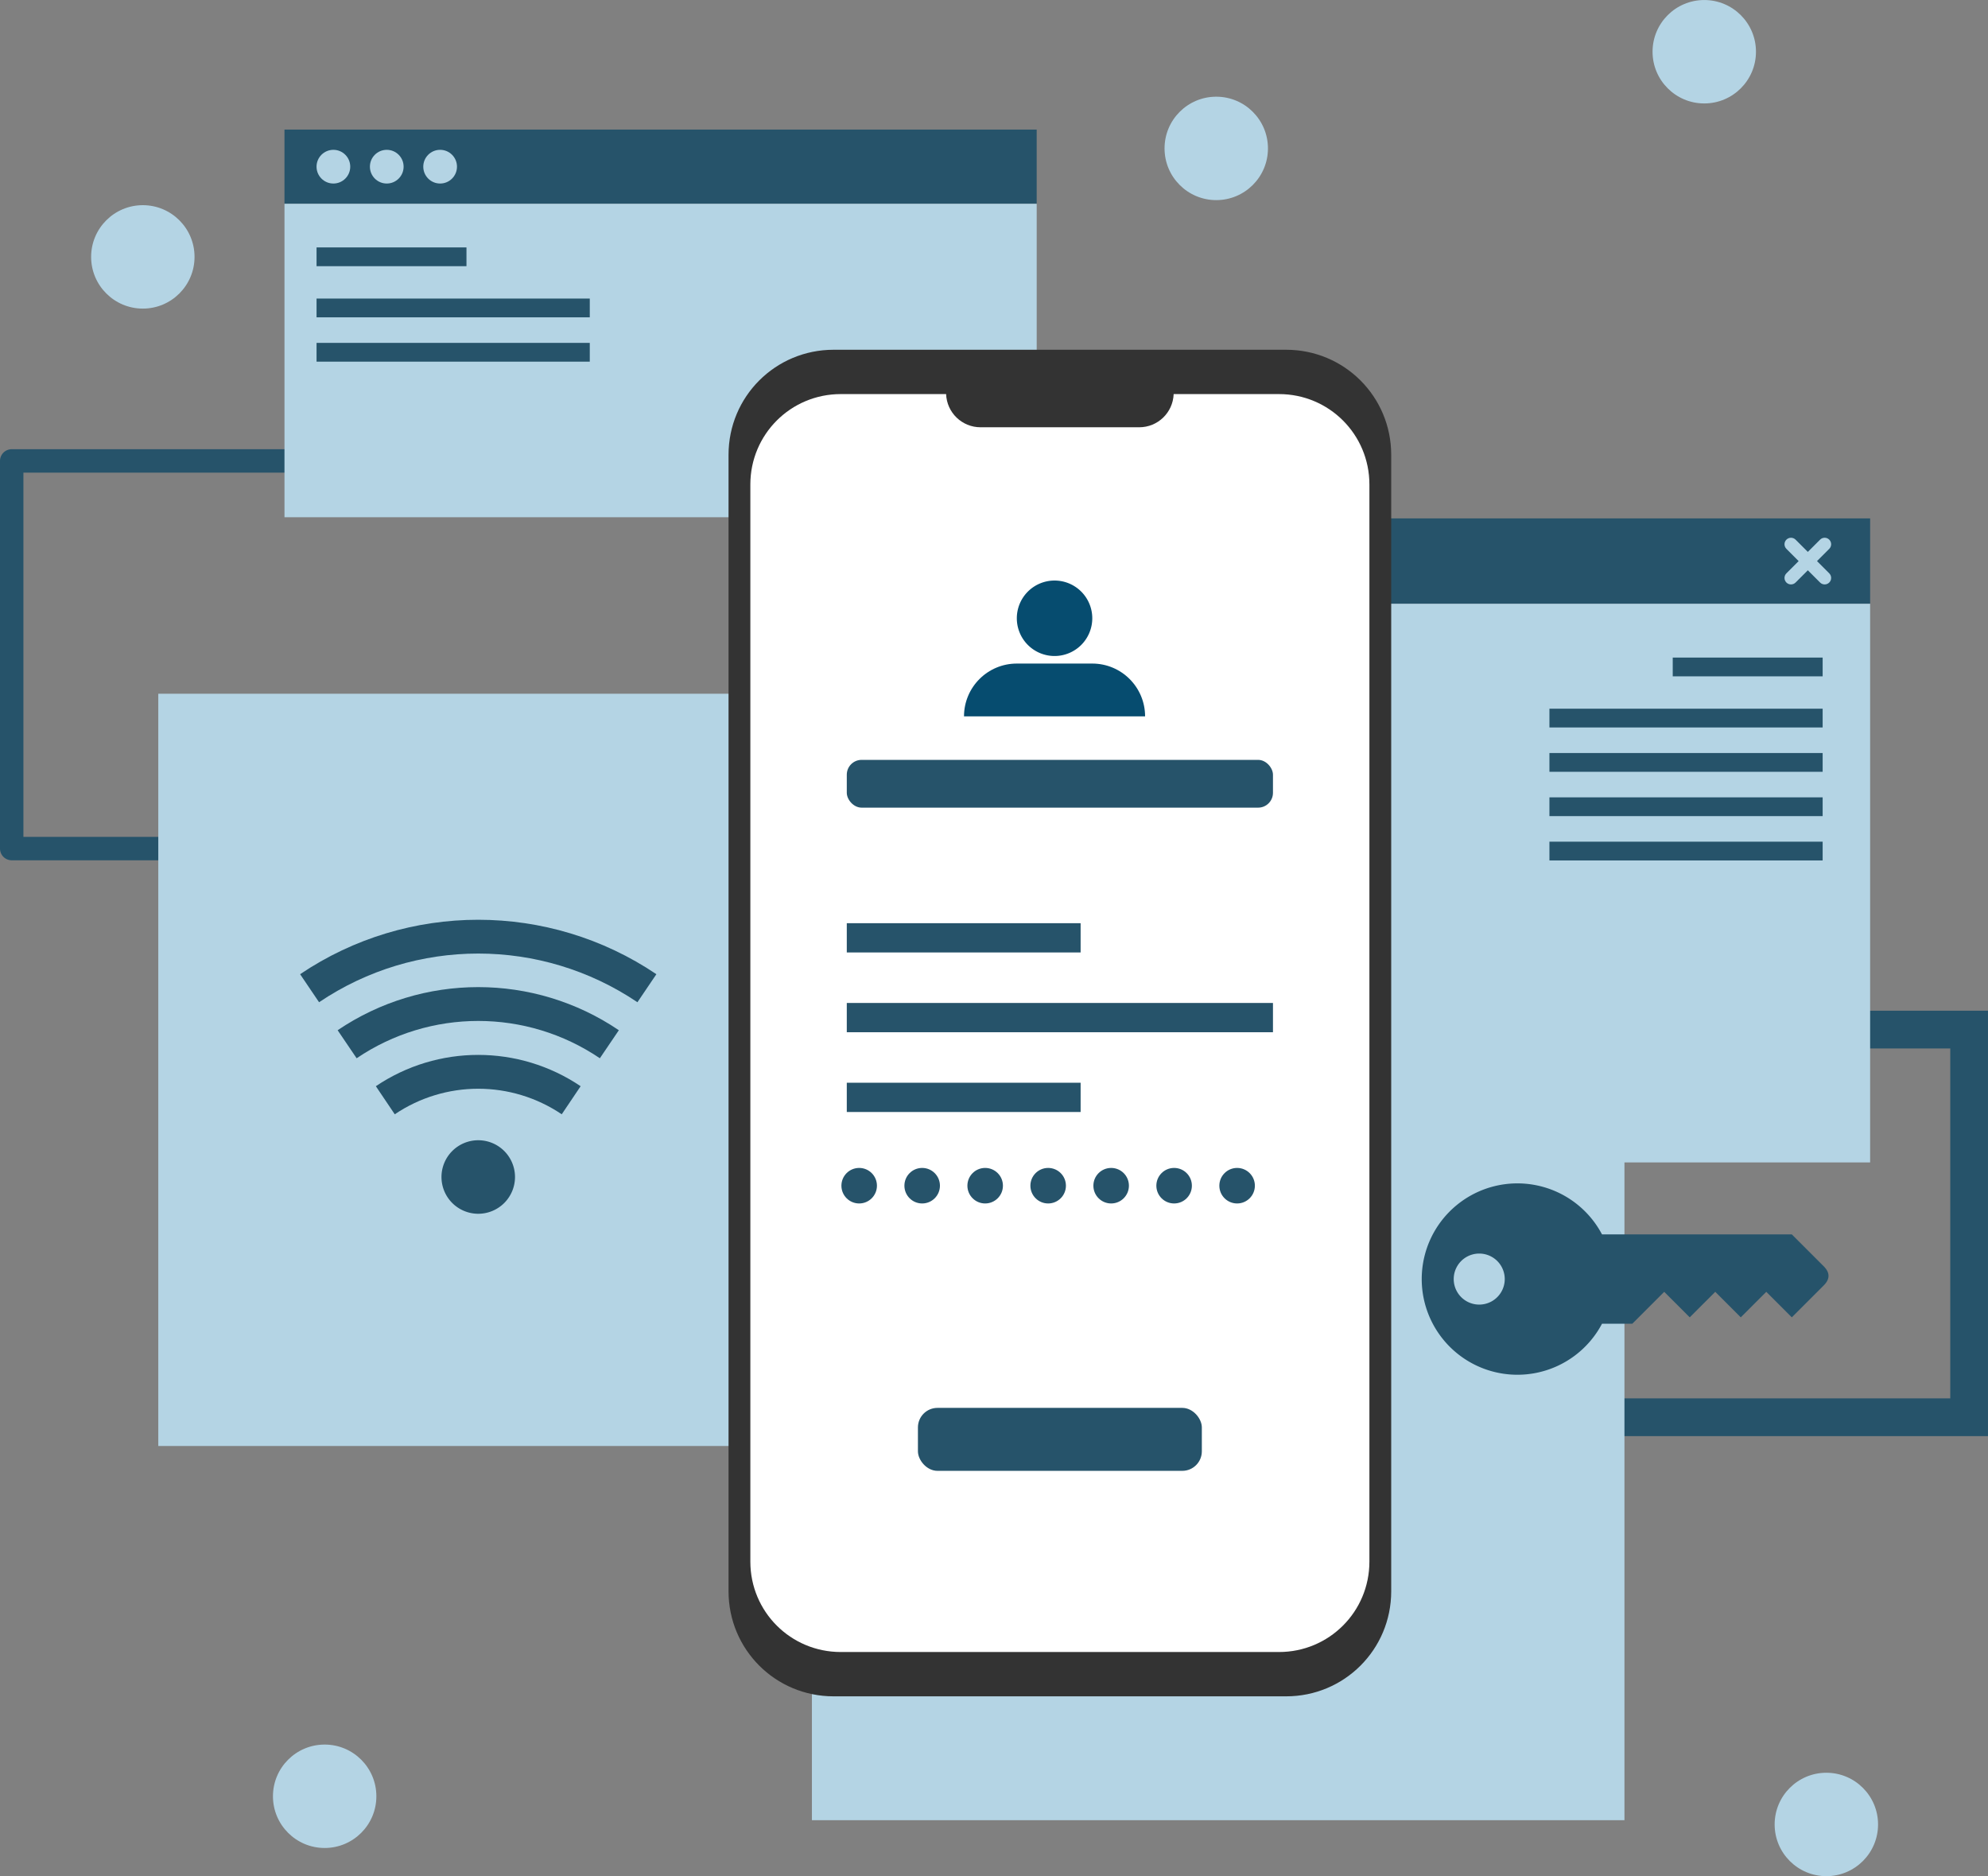 <?xml version="1.0" encoding="UTF-8" standalone="no"?>
<!-- Created with Inkscape (http://www.inkscape.org/) -->

<svg
   width="424.466"
   height="400.563"
   viewBox="0 0 112.307 105.982"
   version="1.1"
   id="svg5"
   inkscape:version="1.1.1 (1:1.1+202109281949+c3084ef5ed)"
   sodipodi:docname="sign_in's_and_up_illustration.svg"
   xmlns:inkscape="http://www.inkscape.org/namespaces/inkscape"
   xmlns:sodipodi="http://sodipodi.sourceforge.net/DTD/sodipodi-0.dtd"
   xmlns:xlink="http://www.w3.org/1999/xlink"
   xmlns="http://www.w3.org/2000/svg"
   xmlns:svg="http://www.w3.org/2000/svg">
  <rect x="0" y="0" width="112.307" height="105.982" fill="#808080" stroke="none"/>
  <sodipodi:namedview
     id="namedview7"
     pagecolor="#505050"
     bordercolor="#eeeeee"
     borderopacity="1"
     inkscape:pageshadow="0"
     inkscape:pageopacity="0"
     inkscape:pagecheckerboard="0"
     inkscape:document-units="px"
     showgrid="false"
     showborder="true"
     inkscape:snap-global="false"
     inkscape:zoom="0.7071068"
     inkscape:cx="310.41987"
     inkscape:cy="127.98632"
     inkscape:window-width="1366"
     inkscape:window-height="715"
     inkscape:window-x="0"
     inkscape:window-y="25"
     inkscape:window-maximized="1"
     inkscape:current-layer="layer1"
     showguides="false"
     fit-margin-top="0"
     fit-margin-left="0"
     fit-margin-right="0"
     fit-margin-bottom="0" />
  <defs
     id="defs2">
    <clipPath
       clipPathUnits="userSpaceOnUse"
       id="clipPath14104">
      <rect
         style="fill:#ffffff;fill-opacity:1;stroke:none;stroke-width:0.658;stroke-linecap:round;stroke-linejoin:round;paint-order:stroke fill markers"
         id="rect14106"
         width="165.612"
         height="165.612"
         x="-2042.517"
         y="799.626" />
    </clipPath>
    <clipPath
       clipPathUnits="userSpaceOnUse"
       id="clipPath15795">
      <path
         id="path15797"
         style="opacity:1;fill:#ffffff;stroke-width:0.217;stroke-linecap:round;stroke-linejoin:round;paint-order:stroke fill markers"
         d="m -2258.492,789.231 490.69,131.48 -73.958,276.013 -490.69,-131.48 z" />
    </clipPath>
    <linearGradient
       id="linear-gradient"
       x1="21.3"
       y1="114.8"
       x2="21.3"
       y2="53.84"
       gradientUnits="userSpaceOnUse"
       gradientTransform="matrix(0.265,0,0,0.265,809.051,-2101.036)">
      <stop
         offset="0"
         stop-color="#d4d8e1"
         id="stop4"
         style="stop-color:#f08894;stop-opacity:1" />
      <stop
         offset="1"
         stop-color="#f3f4f5"
         id="stop6" />
    </linearGradient>
    <linearGradient
       id="linear-gradient-2"
       x1="21.31"
       y1="53.84"
       x2="21.31"
       y2="45.71"
       gradientUnits="userSpaceOnUse">
      <stop
         offset="0"
         stop-color="#949aaf"
         id="stop9" />
      <stop
         offset="1"
         stop-color="#c6ccda"
         id="stop11" />
    </linearGradient>
    <linearGradient
       id="linear-gradient-3"
       x1="21.31"
       y1="45.71"
       x2="21.31"
       y2="37.58"
       xlink:href="#linear-gradient-2" />
    <linearGradient
       id="linear-gradient-4"
       x1="21.31"
       y1="126.99"
       x2="21.31"
       y2="114.8"
       xlink:href="#linear-gradient-2"
       gradientTransform="matrix(0.265,0,0,0.265,807.681,-2098.497)" />
    <clipPath
       clipPathUnits="userSpaceOnUse"
       id="clipPath83602">
      <path
         id="path83604"
         style="opacity:1;fill:#ffffff;fill-opacity:1;stroke-width:0.145;stroke-linecap:round;stroke-linejoin:round;paint-order:stroke fill markers"
         d="m -2285.419,889.724 -28.335,105.747 490.69,131.48 28.335,-105.747 z" />
    </clipPath>
    <clipPath
       clipPathUnits="userSpaceOnUse"
       id="clipPath5350">
      <path
         id="path5352"
         style="opacity:1;fill:#ffffff;stroke-width:0.174;stroke-linecap:round;stroke-linejoin:round;paint-order:stroke fill markers"
         d="m -2261.777,809.739 392.991,105.302 -59.232,221.057 -392.991,-105.302 z" />
    </clipPath>
    <symbol
       id="ToiletsMen">
      <title
         id="title64298">Toilets - Men</title>
      <g
         style="stroke:none"
         id="g64304">
        <circle
           cx="36"
           cy="9"
           r="5"
           id="circle64300" />
        <path
           d="m 24,22 v 15.5 a 2.25,2.25 0 0 0 4.5,0 V 23 h 1 v 39.5 a 3,3 0 0 0 6,0 V 40 h 1 v 22.5 a 3,3 0 0 0 6,0 V 23 h 1 v 14.5 a 2.25,2.25 0 0 0 4.5,0 V 22 A 7,7 0 0 0 41,15 H 31 a 7,7 0 0 0 -7,7 z"
           id="path64302" />
      </g>
    </symbol>
    <symbol
       id="BaggageLockers">
      <title
         id="title64120">Baggage Lockers</title>
      <!-- key -->
      <path
         d="m 34.625,11 a 7.5,7.5 0 1 0 0,7 H 37 l 2.5,-2.5 2,2 2,-2 2,2 2,-2 2,2 L 52,15 c 0.5,-0.5 0.5,-1 0,-1.5 L 49.5,11 Z M 27,14.5 a 2,2 0 1 1 -4,0 2,2 0 1 1 4,0 z"
         style="stroke:none"
         id="path64122" />
      <!-- locker -->
      <rect
         x="16.5"
         y="26.5"
         width="39"
         height="32"
         style="fill:#ffffff;stroke-width:5"
         id="rect64124" />
      <!-- bag -->
      <path
         d="M 33.5,31.5 A 1.5,1.5 0 0 0 32,33 v 2.5 h -3 v 18 h 14.5 v -18 H 40 V 33 a 1.5,1.5 0 0 0 -1.5,-1.5 z m 0,1.5 h 5 v 2.5 h -5 z m -8,2.5 A 2.5,2.5 0 0 0 23,38 v 13 a 2.5,2.5 0 0 0 2.5,2.5 h 2 v -18 z m 19.5,0 v 18 h 1.5 A 2.5,2.5 0 0 0 49,51 V 38 a 2.5,2.5 0 0 0 -2.5,-2.5 z"
         style="stroke:none"
         id="path64126" />
    </symbol>
    <symbol
       id="Amphitheatre">
      <title
         id="title83896">Amphitheatre</title>
      <circle
         cx="36"
         cy="8.5"
         r="3.5"
         style="stroke:none"
         id="circle83898" />
      <path
         d="m 42,13.5 a 4.5,4.5 0 0 1 4.5,4.5 v 8.5 a 1.5,1.5 0 0 1 -3,0 v -8 h -3 V 29 a 20,20 0 0 1 -9,0 V 18.5 h -3 v 8 a 1.5,1.5 0 0 1 -3,0 V 18 A 4.5,4.5 0 0 1 30,13.5 Z"
         style="stroke:none"
         id="path83900" />
      <path
         d="m 51.1,34.4 a 27,27 0 0 1 -30.2,0"
         style="fill:none;stroke-width:5.5"
         id="path83902" />
      <path
         d="m 57.3,43.5 a 38,38 0 0 1 -42.6,0"
         style="fill:none;stroke-width:5.5"
         id="path83904" />
      <path
         d="m 63.4,52.6 a 49,49 0 0 1 -54.8,0"
         style="fill:none;stroke-width:5.5"
         id="path83906" />
    </symbol>
  </defs>
  <g
     inkscape:label="Layer 1"
     inkscape:groupmode="layer"
     id="layer1"
     transform="translate(1230.694,-712.187)">
    <g
       id="g1751">
      <path
         id="rect62191"
         style="fill:#26536a;fill-opacity:1;stroke:#ffffff;stroke-width:0;stroke-linecap:round;stroke-linejoin:round;stroke-miterlimit:4;stroke-dasharray:none;stroke-opacity:1;paint-order:stroke fill markers;stop-color:#000000"
         d="m -1214.623,719.506 v 4.191 h 42.494 v -4.191 z" />
      <rect
         style="fill:none;fill-opacity:1;stroke:#26536a;stroke-width:1.323;stroke-linecap:round;stroke-linejoin:round;stroke-miterlimit:4;stroke-dasharray:none;stroke-opacity:1;paint-order:stroke fill markers;stop-color:#000000"
         id="rect62273"
         width="42.494"
         height="21.899"
         x="-1230.033"
         y="738.223" />
      <rect
         style="fill:#b4d4e4;fill-opacity:1;stroke:#ffffff;stroke-width:0;stroke-linecap:round;stroke-linejoin:round;stroke-miterlimit:4;stroke-dasharray:none;stroke-opacity:1;paint-order:stroke fill markers;stop-color:#000000"
         id="rect62275"
         width="42.494"
         height="37.984"
         x="751.375"
         y="1183.768"
         transform="rotate(90)" />
      <path
         id="rect62583"
         style="fill:#26536a;fill-opacity:1;stroke:#ffffff;stroke-width:0;stroke-linecap:round;stroke-linejoin:round;stroke-miterlimit:4;stroke-dasharray:none;stroke-opacity:1;paint-order:stroke fill markers;stop-color:#000000"
         d="m -1177.207,741.47 v 4.823 h 52.162 v -4.823 z" />
      <rect
         style="fill:none;fill-opacity:1;stroke:#26536a;stroke-width:2.131;stroke-linecap:round;stroke-linejoin:miter;stroke-miterlimit:4;stroke-dasharray:none;stroke-opacity:1;paint-order:stroke fill markers;stop-color:#000000"
         id="rect62669"
         width="42.494"
         height="21.899"
         x="-1161.947"
         y="770.346" />
      <rect
         style="fill:#b4d4e4;fill-opacity:1;stroke:#ffffff;stroke-width:0;stroke-linecap:round;stroke-linejoin:round;stroke-miterlimit:4;stroke-dasharray:none;stroke-opacity:1;paint-order:stroke fill markers;stop-color:#000000"
         id="rect62667"
         width="45.902"
         height="50.095"
         x="-1184.827"
         y="764.912" />
      <path
         d="m -1140.192,781.917 a 5.405,5.405 0 1 0 0,5.045 h 1.712 l 1.802,-1.802 1.442,1.441 1.442,-1.441 1.441,1.441 1.442,-1.441 1.442,1.441 1.802,-1.802 c 0.36,-0.36 0.36,-0.721 0,-1.081 l -1.802,-1.802 z m -5.495,2.523 a 1.441,1.441 0 1 1 -2.883,0 1.441,1.441 0 1 1 2.883,0 z"
         style="fill:#26536a;fill-opacity:1;stroke:none;stroke-width:0.721"
         id="path76296" />
      <circle
         style="fill:#b4d4e4;fill-opacity:1;stroke:#ffffff;stroke-width:0;stroke-linecap:round;stroke-linejoin:round;stroke-miterlimit:4;stroke-dasharray:none;stroke-opacity:1;paint-order:stroke fill markers;stop-color:#000000"
         id="path62693"
         cx="-1134.416"
         cy="715.109"
         r="2.921" />
      <circle
         style="fill:#b4d4e4;fill-opacity:1;stroke:#ffffff;stroke-width:0;stroke-linecap:round;stroke-linejoin:round;stroke-miterlimit:4;stroke-dasharray:none;stroke-opacity:1;paint-order:stroke fill markers;stop-color:#000000"
         id="circle62775"
         cx="-1161.985"
         cy="720.57"
         r="2.921" />
      <circle
         style="fill:#b4d4e4;fill-opacity:1;stroke:#ffffff;stroke-width:0;stroke-linecap:round;stroke-linejoin:round;stroke-miterlimit:4;stroke-dasharray:none;stroke-opacity:1;paint-order:stroke fill markers;stop-color:#000000"
         id="circle62777"
         cx="-1222.625"
         cy="726.698"
         r="2.921" />
      <circle
         style="fill:#b4d4e4;fill-opacity:1;stroke:#ffffff;stroke-width:0;stroke-linecap:round;stroke-linejoin:round;stroke-miterlimit:4;stroke-dasharray:none;stroke-opacity:1;paint-order:stroke fill markers;stop-color:#000000"
         id="circle62779"
         cx="-1212.353"
         cy="813.656"
         r="2.921" />
      <circle
         style="fill:#b4d4e4;fill-opacity:1;stroke:#ffffff;stroke-width:0;stroke-linecap:round;stroke-linejoin:round;stroke-miterlimit:4;stroke-dasharray:none;stroke-opacity:1;paint-order:stroke fill markers;stop-color:#000000"
         id="circle62781"
         cx="-1127.519"
         cy="815.248"
         r="2.921" />
      <rect
         style="fill:#b4d4e4;fill-opacity:1;stroke:#ffffff;stroke-width:0;stroke-linecap:round;stroke-linejoin:round;stroke-miterlimit:4;stroke-dasharray:none;stroke-opacity:1;paint-order:stroke fill markers;stop-color:#000000"
         id="rect70146"
         width="52.162"
         height="31.557"
         x="-1177.208"
         y="746.293" />
      <rect
         style="fill:#b4d4e4;fill-opacity:1;stroke:#ffffff;stroke-width:0;stroke-linecap:round;stroke-linejoin:round;stroke-miterlimit:4;stroke-dasharray:none;stroke-opacity:1;paint-order:stroke fill markers;stop-color:#000000"
         id="rect79761"
         width="42.494"
         height="17.707"
         x="-1214.623"
         y="723.698" />
      <path
         id="rect58506"
         style="fill:#333333;fill-opacity:1;stroke:#ffffff;stroke-width:0;stroke-linecap:round;stroke-linejoin:round;paint-order:stroke fill markers;stop-color:#000000"
         d="m -1183.601,731.944 h 25.565 c 3.288,0 5.935,2.647 5.935,5.935 v 64.196 c 0,3.288 -2.647,5.935 -5.935,5.935 h -25.565 c -3.288,0 -5.936,-2.647 -5.936,-5.935 v -64.196 c 0,-3.288 2.647,-5.935 5.936,-5.935 z" />
      <path
         id="rect58687"
         style="fill:#ffffff;fill-opacity:1;stroke:#ffffff;stroke-width:0;stroke-linecap:round;stroke-linejoin:round;stroke-miterlimit:4;stroke-dasharray:none;stroke-opacity:1;paint-order:stroke fill markers;stop-color:#000000"
         d="m -1183.196,734.448 c -2.83,0 -5.109,2.278 -5.109,5.108 v 60.844 c 0,2.83 2.279,5.107 5.109,5.107 h 24.755 c 2.83,0 5.108,-2.278 5.108,-5.107 v -60.844 c 0,-2.83 -2.278,-5.108 -5.108,-5.108 h -5.95 c -0.04,1.045 -0.893,1.875 -1.948,1.875 h -8.959 c -1.055,0 -1.909,-0.83 -1.948,-1.875 z" />
      <g
         id="g69432"
         transform="matrix(1.611,0,0,1.611,1053.484,-1468.928)">
        <path
           id="circle66529"
           d="m -1379.561,1375.568 a 1.323,1.323 0 0 1 -1.323,1.323 1.323,1.323 0 0 1 -1.323,-1.323 1.323,1.323 0 0 1 1.323,-1.323 1.323,1.323 0 0 1 1.323,1.323 z"
           style="fill:#064c6f;fill-opacity:1;stroke:none;stroke-width:0.265" />
        <path
           d="m -1384.059,1379.008 h 6.35 c 0,-1.023 -0.829,-1.852 -1.852,-1.852 h -2.646 c -1.023,0 -1.852,0.829 -1.852,1.852 z"
           id="path66531"
           style="fill:#064c6f;fill-opacity:1;stroke:none;stroke-width:0.265"
           sodipodi:nodetypes="ccssc" />
      </g>
      <rect
         style="fill:#26536a;fill-opacity:1;stroke:#ffffff;stroke-width:0;stroke-linecap:round;stroke-linejoin:round;stroke-miterlimit:4;stroke-dasharray:none;stroke-opacity:1;paint-order:stroke fill markers;stop-color:#000000"
         id="rect69434"
         width="24.076"
         height="2.699"
         x="-1182.857"
         y="755.111"
         ry="0.838"
         rx="0.838" />
      <rect
         style="fill:#26536a;fill-opacity:1;stroke:#ffffff;stroke-width:0;stroke-linecap:round;stroke-linejoin:round;stroke-miterlimit:4;stroke-dasharray:none;stroke-opacity:1;paint-order:stroke fill markers;stop-color:#000000"
         id="rect69436"
         width="13.21"
         height="1.653"
         x="-1182.857"
         y="764.337" />
      <rect
         style="fill:#26536a;fill-opacity:1;stroke:#ffffff;stroke-width:0;stroke-linecap:round;stroke-linejoin:round;stroke-miterlimit:4;stroke-dasharray:none;stroke-opacity:1;paint-order:stroke fill markers;stop-color:#000000"
         id="rect69438"
         width="24.076"
         height="1.653"
         x="-1182.857"
         y="768.843" />
      <rect
         style="fill:#26536a;fill-opacity:1;stroke:#ffffff;stroke-width:0;stroke-linecap:round;stroke-linejoin:round;stroke-miterlimit:4;stroke-dasharray:none;stroke-opacity:1;paint-order:stroke fill markers;stop-color:#000000"
         id="rect69473"
         width="13.21"
         height="1.653"
         x="-1182.857"
         y="773.349" />
      <g
         id="g69584"
         transform="matrix(1.611,0,0,1.611,1053.484,-1480.446)">
        <circle
           style="opacity:1;fill:#26536a;fill-opacity:1;stroke:#ffffff;stroke-width:0;stroke-linecap:round;stroke-linejoin:round;stroke-miterlimit:4;stroke-dasharray:none;stroke-opacity:1;paint-order:stroke fill markers;stop-color:#000000"
           id="circle69557"
           cx="-1387.735"
           cy="1402.614"
           r="0.623" />
        <circle
           style="opacity:1;fill:#26536a;fill-opacity:1;stroke:#ffffff;stroke-width:0;stroke-linecap:round;stroke-linejoin:round;stroke-miterlimit:4;stroke-dasharray:none;stroke-opacity:1;paint-order:stroke fill markers;stop-color:#000000"
           id="circle69559"
           cx="-1385.526"
           cy="1402.614"
           r="0.623" />
        <circle
           style="opacity:1;fill:#26536a;fill-opacity:1;stroke:#ffffff;stroke-width:0;stroke-linecap:round;stroke-linejoin:round;stroke-miterlimit:4;stroke-dasharray:none;stroke-opacity:1;paint-order:stroke fill markers;stop-color:#000000"
           id="circle69561"
           cx="-1383.317"
           cy="1402.614"
           r="0.623" />
        <circle
           style="opacity:1;fill:#26536a;fill-opacity:1;stroke:#ffffff;stroke-width:0;stroke-linecap:round;stroke-linejoin:round;stroke-miterlimit:4;stroke-dasharray:none;stroke-opacity:1;paint-order:stroke fill markers;stop-color:#000000"
           id="circle69563"
           cx="-1381.108"
           cy="1402.614"
           r="0.623" />
        <circle
           style="opacity:1;fill:#26536a;fill-opacity:1;stroke:#ffffff;stroke-width:0;stroke-linecap:round;stroke-linejoin:round;stroke-miterlimit:4;stroke-dasharray:none;stroke-opacity:1;paint-order:stroke fill markers;stop-color:#000000"
           id="circle69565"
           cx="-1378.899"
           cy="1402.614"
           r="0.623" />
        <circle
           style="opacity:1;fill:#26536a;fill-opacity:1;stroke:#ffffff;stroke-width:0;stroke-linecap:round;stroke-linejoin:round;stroke-miterlimit:4;stroke-dasharray:none;stroke-opacity:1;paint-order:stroke fill markers;stop-color:#000000"
           id="circle69567"
           cx="-1376.691"
           cy="1402.614"
           r="0.623" />
        <circle
           style="opacity:1;fill:#26536a;fill-opacity:1;stroke:#ffffff;stroke-width:0;stroke-linecap:round;stroke-linejoin:round;stroke-miterlimit:4;stroke-dasharray:none;stroke-opacity:1;paint-order:stroke fill markers;stop-color:#000000"
           id="circle69569"
           cx="-1374.482"
           cy="1402.614"
           r="0.623" />
      </g>
      <rect
         style="fill:#26536a;fill-opacity:1;stroke:#ffffff;stroke-width:0;stroke-linecap:round;stroke-linejoin:round;stroke-miterlimit:4;stroke-dasharray:none;stroke-opacity:1;paint-order:stroke fill markers;stop-color:#000000"
         id="rect69765"
         width="16.039"
         height="3.557"
         x="-1178.838"
         y="791.716"
         ry="1.104"
         rx="1.104" />
      <path
         id="rect72499"
         style="fill:#b4d4e4;fill-opacity:1;stroke:#ffffff;stroke-width:0;stroke-linecap:round;stroke-linejoin:round;paint-order:stroke fill markers;stop-color:#000000"
         d="m -1127.614,742.563 c -0.093,0 -0.188,0.035 -0.259,0.108 l -0.692,0.692 -0.692,-0.692 c -0.143,-0.143 -0.375,-0.143 -0.519,0 -0.143,0.143 -0.143,0.375 0,0.519 l 0.692,0.692 -0.692,0.692 c -0.143,0.143 -0.143,0.375 0,0.519 0.143,0.143 0.375,0.143 0.519,0 l 0.692,-0.692 0.692,0.692 c 0.143,0.143 0.375,0.143 0.518,0 0.143,-0.143 0.143,-0.375 0,-0.519 l -0.692,-0.692 0.692,-0.692 c 0.143,-0.143 0.143,-0.375 0,-0.519 -0.072,-0.072 -0.166,-0.108 -0.259,-0.108 z" />
      <rect
         style="fill:#26536a;fill-opacity:1;stroke:#ffffff;stroke-width:0;stroke-linecap:round;stroke-linejoin:round;stroke-miterlimit:4;stroke-dasharray:none;stroke-opacity:1;paint-order:stroke fill markers;stop-color:#000000"
         id="rect73874"
         width="8.469"
         height="1.06"
         x="1127.728"
         y="749.332"
         transform="scale(-1,1)" />
      <rect
         style="fill:#26536a;fill-opacity:1;stroke:#ffffff;stroke-width:0;stroke-linecap:round;stroke-linejoin:round;stroke-miterlimit:4;stroke-dasharray:none;stroke-opacity:1;paint-order:stroke fill markers;stop-color:#000000"
         id="rect73876"
         width="15.435"
         height="1.06"
         x="1127.728"
         y="752.22"
         transform="scale(-1,1)" />
      <rect
         style="fill:#26536a;fill-opacity:1;stroke:#ffffff;stroke-width:0;stroke-linecap:round;stroke-linejoin:round;stroke-miterlimit:4;stroke-dasharray:none;stroke-opacity:1;paint-order:stroke fill markers;stop-color:#000000"
         id="rect73878"
         width="15.435"
         height="1.06"
         x="1127.728"
         y="754.724"
         transform="scale(-1,1)" />
      <rect
         style="fill:#26536a;fill-opacity:1;stroke:#ffffff;stroke-width:0;stroke-linecap:round;stroke-linejoin:round;stroke-miterlimit:4;stroke-dasharray:none;stroke-opacity:1;paint-order:stroke fill markers;stop-color:#000000"
         id="rect73880"
         width="15.435"
         height="1.06"
         x="1127.728"
         y="757.228"
         transform="scale(-1,1)" />
      <rect
         style="fill:#26536a;fill-opacity:1;stroke:#ffffff;stroke-width:0;stroke-linecap:round;stroke-linejoin:round;stroke-miterlimit:4;stroke-dasharray:none;stroke-opacity:1;paint-order:stroke fill markers;stop-color:#000000"
         id="rect73882"
         width="15.435"
         height="1.06"
         x="1127.728"
         y="759.732"
         transform="scale(-1,1)" />
      <circle
         style="fill:#b4d4e4;fill-opacity:1;stroke:#ffffff;stroke-width:0;stroke-linecap:round;stroke-linejoin:round;stroke-miterlimit:4;stroke-dasharray:none;stroke-opacity:1;paint-order:stroke fill markers;stop-color:#000000"
         id="circle81408"
         cx="-1211.86"
         cy="721.602"
         r="0.952" />
      <circle
         style="fill:#b4d4e4;fill-opacity:1;stroke:#ffffff;stroke-width:0;stroke-linecap:round;stroke-linejoin:round;stroke-miterlimit:4;stroke-dasharray:none;stroke-opacity:1;paint-order:stroke fill markers;stop-color:#000000"
         id="circle81410"
         cx="-1208.845"
         cy="721.602"
         r="0.952" />
      <circle
         style="fill:#b4d4e4;fill-opacity:1;stroke:#ffffff;stroke-width:0;stroke-linecap:round;stroke-linejoin:round;stroke-miterlimit:4;stroke-dasharray:none;stroke-opacity:1;paint-order:stroke fill markers;stop-color:#000000"
         id="circle81412"
         cx="-1205.83"
         cy="721.602"
         r="0.952" />
      <g
         id="g81423"
         transform="translate(181.87,21.984)">
        <rect
           style="fill:#26536a;fill-opacity:1;stroke:#ffffff;stroke-width:0;stroke-linecap:round;stroke-linejoin:round;stroke-miterlimit:4;stroke-dasharray:none;stroke-opacity:1;paint-order:stroke fill markers;stop-color:#000000"
           id="rect81414"
           width="8.469"
           height="1.06"
           x="-1394.681"
           y="704.179" />
        <rect
           style="fill:#26536a;fill-opacity:1;stroke:#ffffff;stroke-width:0;stroke-linecap:round;stroke-linejoin:round;stroke-miterlimit:4;stroke-dasharray:none;stroke-opacity:1;paint-order:stroke fill markers;stop-color:#000000"
           id="rect81416"
           width="15.435"
           height="1.06"
           x="-1394.681"
           y="707.068" />
        <rect
           style="fill:#26536a;fill-opacity:1;stroke:#ffffff;stroke-width:0;stroke-linecap:round;stroke-linejoin:round;stroke-miterlimit:4;stroke-dasharray:none;stroke-opacity:1;paint-order:stroke fill markers;stop-color:#000000"
           id="rect81418"
           width="15.435"
           height="1.06"
           x="-1394.681"
           y="709.572" />
      </g>
      <g
         id="g92691"
         transform="matrix(0.837,0,0,0.837,-44.179,140.476)">
        <path
           id="circle86167"
           style="fill:#26536a;fill-opacity:1;stroke:none;stroke-width:0.709"
           d="m -1382.821,762.483 a 2.481,2.481 0 0 0 -2.481,-2.481 2.481,2.481 0 0 0 -2.481,2.481 2.481,2.481 0 0 0 2.481,2.481 2.481,2.481 0 0 0 2.481,-2.481 z" />
        <path
           style="color:#000000;fill:#26536a;fill-opacity:1;stroke-width:1.57;-inkscape-stroke:none"
           d="m -1385.304,754.242 c -2.412,0 -4.822,0.705 -6.909,2.113 l 1.276,1.895 c 3.408,-2.299 7.862,-2.299 11.27,0 l 1.276,-1.895 c -2.087,-1.408 -4.5,-2.113 -6.912,-2.113 z"
           id="path86171" />
        <path
           style="color:#000000;fill:#26536a;fill-opacity:1;stroke-width:1.57;-inkscape-stroke:none"
           d="m -1385.304,749.667 c -3.312,0 -6.624,0.972 -9.488,2.91 l 1.282,1.892 c 4.96,-3.358 11.455,-3.358 16.416,0 l 1.282,-1.892 c -2.864,-1.939 -6.179,-2.91 -9.491,-2.91 z"
           id="path86173" />
        <path
           style="color:#000000;fill:#26536a;fill-opacity:1;stroke-width:1.57;-inkscape-stroke:none"
           d="m -1385.304,745.122 c -4.195,0 -8.39,1.225 -12.021,3.674 l 1.279,1.892 c 6.496,-4.381 14.992,-4.381 21.488,0 l 1.279,-1.892 c -3.631,-2.449 -7.829,-3.674 -12.024,-3.674 z"
           id="path86175" />
      </g>
    </g>
  </g>
</svg>
